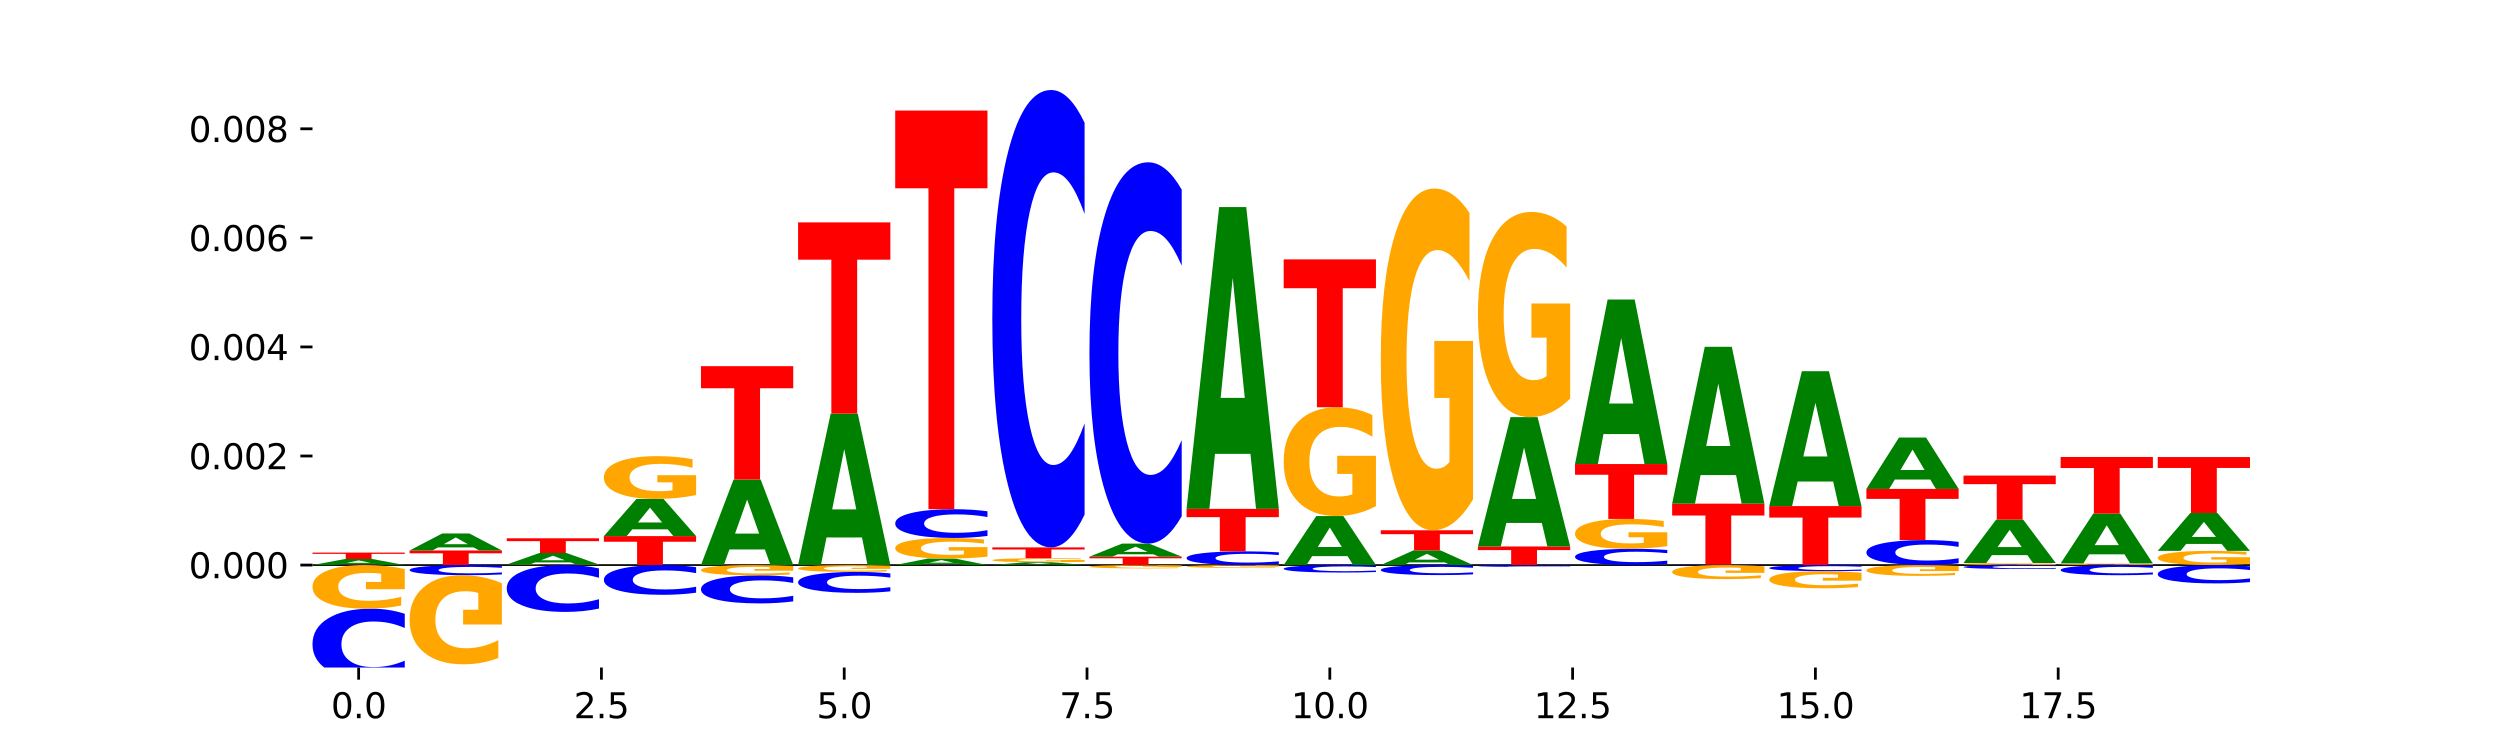 <?xml version="1.0" encoding="utf-8" standalone="no"?>
<!DOCTYPE svg PUBLIC "-//W3C//DTD SVG 1.1//EN"
  "http://www.w3.org/Graphics/SVG/1.1/DTD/svg11.dtd">
<svg xmlns:xlink="http://www.w3.org/1999/xlink" width="720pt" height="216pt" viewBox="0 0 720 216" xmlns="http://www.w3.org/2000/svg" version="1.1">
 <defs>
  <style type="text/css">*{stroke-linejoin: round; stroke-linecap: butt}</style>
 </defs>
 <g id="figure_1">
  <g id="patch_1">
   <path d="M 0 216 
L 720 216 
L 720 0 
L 0 0 
z
" style="fill: #ffffff"/>
  </g>
  <g id="axes_1">
   <g id="patch_2">
    <path d="M 90 192.24 
L 648 192.24 
L 648 25.92 
L 90 25.92 
z
" style="fill: #ffffff"/>
   </g>
   <g id="line2d_1">
    <path d="M 90 162.735 
L 648 162.735 
" clip-path="url(#pd17e12658c)" style="fill: none; stroke: #000000; stroke-width: 0.5; stroke-linecap: square"/>
   </g>
   <g id="patch_3">
    <path d="M 108.406 162.418 
L 98.187 162.418 
L 96.574 162.735 
L 90 162.735 
L 99.388 160.993 
L 107.184 160.993 
L 116.571 162.735 
L 110.003 162.735 
L 108.406 162.418 
z
M 99.817 162.095 
L 106.76 162.095 
L 103.294 161.402 
L 99.817 162.095 
z
" clip-path="url(#pd17e12658c)" style="fill: #008000"/>
   </g>
   <g id="patch_4">
    <path d="M 90 159.152 
L 116.571 159.152 
L 116.571 159.511 
L 107.012 159.511 
L 107.012 160.993 
L 99.578 160.993 
L 99.578 159.511 
L 90 159.511 
L 90 159.152 
z
" clip-path="url(#pd17e12658c)" style="fill: #ff0000"/>
   </g>
   <g id="patch_5">
    <path d="M 117.97 158.537 
L 144.541 158.537 
L 144.541 159.356 
L 134.982 159.356 
L 134.982 162.735 
L 127.548 162.735 
L 127.548 159.356 
L 117.97 159.356 
L 117.97 158.537 
z
" clip-path="url(#pd17e12658c)" style="fill: #ff0000"/>
   </g>
   <g id="patch_6">
    <path d="M 136.376 157.643 
L 126.157 157.643 
L 124.544 158.537 
L 117.97 158.537 
L 127.358 153.633 
L 135.154 153.633 
L 144.541 158.537 
L 137.973 158.537 
L 136.376 157.643 
z
M 127.787 156.733 
L 134.73 156.733 
L 131.264 154.783 
L 127.787 156.733 
z
" clip-path="url(#pd17e12658c)" style="fill: #008000"/>
   </g>
   <g id="patch_7">
    <path d="M 172.511 162.721 
Q 169.832 162.728 166.949 162.732 
Q 164.067 162.735 160.994 162.735 
Q 154.051 162.735 149.995 162.715 
Q 145.94 162.694 145.94 162.659 
Q 145.94 162.623 150.067 162.603 
Q 154.2 162.582 161.387 162.582 
Q 164.156 162.582 166.693 162.585 
Q 169.236 162.588 171.487 162.593 
L 171.487 162.624 
Q 169.165 162.617 166.866 162.613 
Q 164.567 162.61 162.257 162.61 
Q 157.981 162.61 155.664 162.623 
Q 153.348 162.635 153.348 162.659 
Q 153.348 162.682 155.581 162.695 
Q 157.814 162.708 161.923 162.708 
Q 163.043 162.708 164.002 162.707 
Q 164.96 162.706 165.723 162.705 
L 165.723 162.676 
L 161.346 162.676 
L 161.346 162.651 
L 172.511 162.651 
L 172.511 162.721 
z
" clip-path="url(#pd17e12658c)" style="fill: #ffa600"/>
   </g>
   <g id="patch_8">
    <path d="M 164.346 161.978 
L 154.127 161.978 
L 152.513 162.582 
L 145.94 162.582 
L 155.328 159.265 
L 163.124 159.265 
L 172.511 162.582 
L 165.943 162.582 
L 164.346 161.978 
z
M 155.757 161.362 
L 162.7 161.362 
L 159.234 160.043 
L 155.757 161.362 
z
" clip-path="url(#pd17e12658c)" style="fill: #008000"/>
   </g>
   <g id="patch_9">
    <path d="M 145.94 155.025 
L 172.511 155.025 
L 172.511 155.852 
L 162.952 155.852 
L 162.952 159.265 
L 155.518 159.265 
L 155.518 155.852 
L 145.94 155.852 
L 145.94 155.025 
z
" clip-path="url(#pd17e12658c)" style="fill: #ff0000"/>
   </g>
   <g id="patch_10">
    <path d="M 173.91 154.399 
L 200.481 154.399 
L 200.481 156.025 
L 190.922 156.025 
L 190.922 162.735 
L 183.488 162.735 
L 183.488 156.025 
L 173.91 156.025 
L 173.91 154.399 
z
" clip-path="url(#pd17e12658c)" style="fill: #ff0000"/>
   </g>
   <g id="patch_11">
    <path d="M 192.316 152.448 
L 182.097 152.448 
L 180.483 154.399 
L 173.91 154.399 
L 183.298 143.69 
L 191.093 143.69 
L 200.481 154.399 
L 193.913 154.399 
L 192.316 152.448 
z
M 183.727 150.461 
L 190.67 150.461 
L 187.204 146.201 
L 183.727 150.461 
z
" clip-path="url(#pd17e12658c)" style="fill: #008000"/>
   </g>
   <g id="patch_12">
    <path d="M 200.481 142.575 
Q 197.801 143.132 194.919 143.412 
Q 192.037 143.69 188.964 143.69 
Q 182.021 143.69 177.965 142.03 
Q 173.91 140.371 173.91 137.533 
Q 173.91 134.662 178.037 133.015 
Q 182.169 131.368 189.357 131.368 
Q 192.126 131.368 194.663 131.592 
Q 197.206 131.814 199.457 132.252 
L 199.457 134.708 
Q 197.134 134.145 194.836 133.868 
Q 192.537 133.588 190.227 133.588 
Q 185.951 133.588 183.634 134.611 
Q 181.318 135.632 181.318 137.533 
Q 181.318 139.416 183.551 140.445 
Q 185.784 141.47 189.893 141.47 
Q 191.013 141.47 191.971 141.412 
Q 192.93 141.351 193.692 141.223 
L 193.692 138.918 
L 189.315 138.918 
L 189.315 136.864 
L 200.481 136.864 
L 200.481 142.575 
z
" clip-path="url(#pd17e12658c)" style="fill: #ffa600"/>
   </g>
   <g id="patch_13">
    <path d="M 220.286 158.247 
L 210.067 158.247 
L 208.453 162.735 
L 201.88 162.735 
L 211.267 138.098 
L 219.063 138.098 
L 228.451 162.735 
L 221.883 162.735 
L 220.286 158.247 
z
M 211.697 153.675 
L 218.64 153.675 
L 215.174 143.875 
L 211.697 153.675 
z
" clip-path="url(#pd17e12658c)" style="fill: #008000"/>
   </g>
   <g id="patch_14">
    <path d="M 201.88 105.457 
L 228.451 105.457 
L 228.451 111.823 
L 218.892 111.823 
L 218.892 138.098 
L 211.458 138.098 
L 211.458 111.823 
L 201.88 111.823 
L 201.88 105.457 
z
" clip-path="url(#pd17e12658c)" style="fill: #ff0000"/>
   </g>
   <g id="patch_15">
    <path d="M 248.256 154.792 
L 238.037 154.792 
L 236.423 162.735 
L 229.85 162.735 
L 239.237 119.13 
L 247.033 119.13 
L 256.421 162.735 
L 249.853 162.735 
L 248.256 154.792 
z
M 239.667 146.699 
L 246.61 146.699 
L 243.143 129.354 
L 239.667 146.699 
z
" clip-path="url(#pd17e12658c)" style="fill: #008000"/>
   </g>
   <g id="patch_16">
    <path d="M 229.85 64.047 
L 256.421 64.047 
L 256.421 74.79 
L 246.862 74.79 
L 246.862 119.13 
L 239.428 119.13 
L 239.428 74.79 
L 229.85 74.79 
L 229.85 64.047 
z
" clip-path="url(#pd17e12658c)" style="fill: #ff0000"/>
   </g>
   <g id="patch_17">
    <path d="M 276.226 162.394 
L 266.007 162.394 
L 264.393 162.735 
L 257.82 162.735 
L 267.207 160.863 
L 275.003 160.863 
L 284.391 162.735 
L 277.823 162.735 
L 276.226 162.394 
z
M 267.636 162.047 
L 274.579 162.047 
L 271.113 161.302 
L 267.636 162.047 
z
" clip-path="url(#pd17e12658c)" style="fill: #008000"/>
   </g>
   <g id="patch_18">
    <path d="M 284.391 160.327 
Q 281.711 160.595 278.829 160.73 
Q 275.947 160.863 272.874 160.863 
Q 265.93 160.863 261.875 160.065 
Q 257.82 159.267 257.82 157.903 
Q 257.82 156.522 261.946 155.73 
Q 266.079 154.938 273.267 154.938 
Q 276.036 154.938 278.573 155.046 
Q 281.116 155.153 283.367 155.363 
L 283.367 156.544 
Q 281.044 156.274 278.746 156.14 
Q 276.447 156.006 274.136 156.006 
Q 269.861 156.006 267.544 156.498 
Q 265.228 156.988 265.228 157.903 
Q 265.228 158.808 267.461 159.303 
Q 269.694 159.796 273.803 159.796 
Q 274.922 159.796 275.881 159.768 
Q 276.84 159.738 277.602 159.677 
L 277.602 158.568 
L 273.225 158.568 
L 273.225 157.581 
L 284.391 157.581 
L 284.391 160.327 
z
" clip-path="url(#pd17e12658c)" style="fill: #ffa600"/>
   </g>
   <g id="patch_19">
    <path d="M 284.391 154.345 
Q 282.168 154.639 279.765 154.788 
Q 277.361 154.938 274.744 154.938 
Q 266.938 154.938 262.379 153.823 
Q 257.82 152.707 257.82 150.798 
Q 257.82 148.883 262.379 147.769 
Q 266.938 146.653 274.744 146.653 
Q 277.361 146.653 279.765 146.804 
Q 282.168 146.953 284.391 147.247 
L 284.391 148.899 
Q 282.148 148.508 279.972 148.327 
Q 277.797 148.146 275.393 148.146 
Q 271.082 148.146 268.611 148.852 
Q 266.148 149.558 266.148 150.798 
Q 266.148 152.034 268.611 152.741 
Q 271.082 153.446 275.393 153.446 
Q 277.797 153.446 279.972 153.265 
Q 282.148 153.082 284.391 152.691 
L 284.391 154.345 
z
" clip-path="url(#pd17e12658c)" style="fill: #0000ff"/>
   </g>
   <g id="patch_20">
    <path d="M 257.82 31.842 
L 284.391 31.842 
L 284.391 54.234 
L 274.831 54.234 
L 274.831 146.653 
L 267.398 146.653 
L 267.398 54.234 
L 257.82 54.234 
L 257.82 31.842 
z
" clip-path="url(#pd17e12658c)" style="fill: #ff0000"/>
   </g>
   <g id="patch_21">
    <path d="M 304.196 162.586 
L 293.977 162.586 
L 292.363 162.735 
L 285.789 162.735 
L 295.177 161.916 
L 302.973 161.916 
L 312.361 162.735 
L 305.793 162.735 
L 304.196 162.586 
z
M 295.606 162.434 
L 302.549 162.434 
L 299.083 162.108 
L 295.606 162.434 
z
" clip-path="url(#pd17e12658c)" style="fill: #008000"/>
   </g>
   <g id="patch_22">
    <path d="M 312.361 161.812 
Q 309.681 161.864 306.799 161.89 
Q 303.917 161.916 300.844 161.916 
Q 293.9 161.916 289.845 161.761 
Q 285.789 161.606 285.789 161.342 
Q 285.789 161.074 289.916 160.92 
Q 294.049 160.767 301.237 160.767 
Q 304.006 160.767 306.543 160.788 
Q 309.086 160.808 311.337 160.849 
L 311.337 161.078 
Q 309.014 161.026 306.716 161 
Q 304.417 160.974 302.106 160.974 
Q 297.831 160.974 295.514 161.069 
Q 293.198 161.164 293.198 161.342 
Q 293.198 161.517 295.431 161.613 
Q 297.664 161.709 301.773 161.709 
Q 302.892 161.709 303.851 161.703 
Q 304.81 161.698 305.572 161.686 
L 305.572 161.471 
L 301.195 161.471 
L 301.195 161.279 
L 312.361 161.279 
L 312.361 161.812 
z
" clip-path="url(#pd17e12658c)" style="fill: #ffa600"/>
   </g>
   <g id="patch_23">
    <path d="M 285.789 157.648 
L 312.361 157.648 
L 312.361 158.256 
L 302.801 158.256 
L 302.801 160.767 
L 295.368 160.767 
L 295.368 158.256 
L 285.789 158.256 
L 285.789 157.648 
z
" clip-path="url(#pd17e12658c)" style="fill: #ff0000"/>
   </g>
   <g id="patch_24">
    <path d="M 312.361 148.206 
Q 310.138 152.886 307.735 155.253 
Q 305.331 157.648 302.714 157.648 
Q 294.908 157.648 290.349 139.906 
Q 285.789 122.165 285.789 91.825 
Q 285.789 61.376 290.349 43.661 
Q 294.908 25.92 302.714 25.92 
Q 305.331 25.92 307.735 28.315 
Q 310.138 30.682 312.361 35.362 
L 312.361 61.621 
Q 310.118 55.417 307.942 52.532 
Q 305.767 49.648 303.363 49.648 
Q 299.052 49.648 296.581 60.886 
Q 294.118 72.097 294.118 91.825 
Q 294.118 111.471 296.581 122.709 
Q 299.052 133.92 303.363 133.92 
Q 305.767 133.92 307.942 131.036 
Q 310.118 128.124 312.361 121.92 
L 312.361 148.206 
z
" clip-path="url(#pd17e12658c)" style="fill: #0000ff"/>
   </g>
   <g id="patch_25">
    <path d="M 313.759 160.317 
L 340.331 160.317 
L 340.331 160.789 
L 330.771 160.789 
L 330.771 162.735 
L 323.337 162.735 
L 323.337 160.789 
L 313.759 160.789 
L 313.759 160.317 
z
" clip-path="url(#pd17e12658c)" style="fill: #ff0000"/>
   </g>
   <g id="patch_26">
    <path d="M 332.165 159.632 
L 321.947 159.632 
L 320.333 160.317 
L 313.759 160.317 
L 323.147 156.557 
L 330.943 156.557 
L 340.331 160.317 
L 333.763 160.317 
L 332.165 159.632 
z
M 323.576 158.934 
L 330.519 158.934 
L 327.053 157.439 
L 323.576 158.934 
z
" clip-path="url(#pd17e12658c)" style="fill: #008000"/>
   </g>
   <g id="patch_27">
    <path d="M 340.331 148.686 
Q 338.108 152.587 335.705 154.561 
Q 333.301 156.557 330.684 156.557 
Q 322.878 156.557 318.319 141.767 
Q 313.759 126.978 313.759 101.686 
Q 313.759 76.303 318.319 61.536 
Q 322.878 46.746 330.684 46.746 
Q 333.301 46.746 335.705 48.742 
Q 338.108 50.716 340.331 54.617 
L 340.331 76.507 
Q 338.088 71.335 335.912 68.93 
Q 333.737 66.526 331.333 66.526 
Q 327.022 66.526 324.551 75.894 
Q 322.088 85.24 322.088 101.686 
Q 322.088 118.063 324.551 127.431 
Q 327.022 136.777 331.333 136.777 
Q 333.737 136.777 335.912 134.373 
Q 338.088 131.945 340.331 126.774 
L 340.331 148.686 
z
" clip-path="url(#pd17e12658c)" style="fill: #0000ff"/>
   </g>
   <g id="patch_28">
    <path d="M 368.301 162.452 
Q 366.078 162.593 363.675 162.663 
Q 361.271 162.735 358.654 162.735 
Q 350.848 162.735 346.288 162.204 
Q 341.729 161.672 341.729 160.764 
Q 341.729 159.851 346.288 159.321 
Q 350.848 158.789 358.654 158.789 
Q 361.271 158.789 363.675 158.861 
Q 366.078 158.932 368.301 159.072 
L 368.301 159.859 
Q 366.058 159.673 363.882 159.587 
Q 361.706 159.5 359.303 159.5 
Q 354.992 159.5 352.521 159.837 
Q 350.058 160.173 350.058 160.764 
Q 350.058 161.352 352.521 161.689 
Q 354.992 162.024 359.303 162.024 
Q 361.706 162.024 363.882 161.938 
Q 366.058 161.851 368.301 161.665 
L 368.301 162.452 
z
" clip-path="url(#pd17e12658c)" style="fill: #0000ff"/>
   </g>
   <g id="patch_29">
    <path d="M 341.729 146.556 
L 368.301 146.556 
L 368.301 148.942 
L 358.741 148.942 
L 358.741 158.789 
L 351.307 158.789 
L 351.307 148.942 
L 341.729 148.942 
L 341.729 146.556 
z
" clip-path="url(#pd17e12658c)" style="fill: #ff0000"/>
   </g>
   <g id="patch_30">
    <path d="M 360.135 130.721 
L 349.916 130.721 
L 348.303 146.556 
L 341.729 146.556 
L 351.117 59.632 
L 358.913 59.632 
L 368.301 146.556 
L 361.733 146.556 
L 360.135 130.721 
z
M 351.546 114.588 
L 358.489 114.588 
L 355.023 80.012 
L 351.546 114.588 
z
" clip-path="url(#pd17e12658c)" style="fill: #008000"/>
   </g>
   <g id="patch_31">
    <path d="M 388.105 160.163 
L 377.886 160.163 
L 376.273 162.735 
L 369.699 162.735 
L 379.087 148.618 
L 386.883 148.618 
L 396.271 162.735 
L 389.703 162.735 
L 388.105 160.163 
z
M 379.516 157.543 
L 386.459 157.543 
L 382.993 151.928 
L 379.516 157.543 
z
" clip-path="url(#pd17e12658c)" style="fill: #008000"/>
   </g>
   <g id="patch_32">
    <path d="M 396.271 145.784 
Q 393.591 147.201 390.709 147.913 
Q 387.826 148.618 384.754 148.618 
Q 377.81 148.618 373.755 144.399 
Q 369.699 140.181 369.699 132.966 
Q 369.699 125.668 373.826 121.482 
Q 377.959 117.296 385.147 117.296 
Q 387.916 117.296 390.453 117.865 
Q 392.995 118.428 395.246 119.541 
L 395.246 125.785 
Q 392.924 124.355 390.625 123.649 
Q 388.327 122.938 386.016 122.938 
Q 381.74 122.938 379.424 125.539 
Q 377.107 128.133 377.107 132.966 
Q 377.107 137.754 379.34 140.368 
Q 381.574 142.976 385.683 142.976 
Q 386.802 142.976 387.761 142.827 
Q 388.72 142.672 389.482 142.348 
L 389.482 136.486 
L 385.105 136.486 
L 385.105 131.265 
L 396.271 131.265 
L 396.271 145.784 
z
" clip-path="url(#pd17e12658c)" style="fill: #ffa600"/>
   </g>
   <g id="patch_33">
    <path d="M 369.699 74.706 
L 396.271 74.706 
L 396.271 83.012 
L 386.711 83.012 
L 386.711 117.296 
L 379.277 117.296 
L 379.277 83.012 
L 369.699 83.012 
L 369.699 74.706 
z
" clip-path="url(#pd17e12658c)" style="fill: #ff0000"/>
   </g>
   <g id="patch_34">
    <path d="M 416.075 161.966 
L 405.856 161.966 
L 404.243 162.735 
L 397.669 162.735 
L 407.057 158.515 
L 414.853 158.515 
L 424.241 162.735 
L 417.672 162.735 
L 416.075 161.966 
z
M 407.486 161.183 
L 414.429 161.183 
L 410.963 159.504 
L 407.486 161.183 
z
" clip-path="url(#pd17e12658c)" style="fill: #008000"/>
   </g>
   <g id="patch_35">
    <path d="M 397.669 152.717 
L 424.241 152.717 
L 424.241 153.847 
L 414.681 153.847 
L 414.681 158.515 
L 407.247 158.515 
L 407.247 153.847 
L 397.669 153.847 
L 397.669 152.717 
z
" clip-path="url(#pd17e12658c)" style="fill: #ff0000"/>
   </g>
   <g id="patch_36">
    <path d="M 424.241 143.812 
Q 421.561 148.264 418.679 150.501 
Q 415.796 152.717 412.724 152.717 
Q 405.78 152.717 401.725 139.461 
Q 397.669 126.206 397.669 103.537 
Q 397.669 80.605 401.796 67.451 
Q 405.929 54.297 413.117 54.297 
Q 415.886 54.297 418.423 56.086 
Q 420.965 57.855 423.216 61.352 
L 423.216 80.971 
Q 420.894 76.478 418.595 74.262 
Q 416.297 72.025 413.986 72.025 
Q 409.71 72.025 407.394 80.198 
Q 405.077 88.351 405.077 103.537 
Q 405.077 118.582 407.31 126.795 
Q 409.544 134.989 413.653 134.989 
Q 414.772 134.989 415.731 134.521 
Q 416.69 134.033 417.452 133.016 
L 417.452 114.597 
L 413.075 114.597 
L 413.075 98.191 
L 424.241 98.191 
L 424.241 143.812 
z
" clip-path="url(#pd17e12658c)" style="fill: #ffa600"/>
   </g>
   <g id="patch_37">
    <path d="M 425.639 157.384 
L 452.211 157.384 
L 452.211 158.428 
L 442.651 158.428 
L 442.651 162.735 
L 435.217 162.735 
L 435.217 158.428 
L 425.639 158.428 
L 425.639 157.384 
z
" clip-path="url(#pd17e12658c)" style="fill: #ff0000"/>
   </g>
   <g id="patch_38">
    <path d="M 444.045 150.599 
L 433.826 150.599 
L 432.213 157.384 
L 425.639 157.384 
L 435.027 120.136 
L 442.823 120.136 
L 452.211 157.384 
L 445.642 157.384 
L 444.045 150.599 
z
M 435.456 143.686 
L 442.399 143.686 
L 438.933 128.869 
L 435.456 143.686 
z
" clip-path="url(#pd17e12658c)" style="fill: #008000"/>
   </g>
   <g id="patch_39">
    <path d="M 452.211 114.789 
Q 449.531 117.463 446.649 118.805 
Q 443.766 120.136 440.693 120.136 
Q 433.75 120.136 429.694 112.177 
Q 425.639 104.218 425.639 90.608 
Q 425.639 76.839 429.766 68.941 
Q 433.899 61.043 441.086 61.043 
Q 443.856 61.043 446.392 62.117 
Q 448.935 63.179 451.186 65.279 
L 451.186 77.058 
Q 448.864 74.361 446.565 73.03 
Q 444.266 71.687 441.956 71.687 
Q 437.68 71.687 435.364 76.595 
Q 433.047 81.489 433.047 90.608 
Q 433.047 99.641 435.28 104.572 
Q 437.513 109.492 441.622 109.492 
Q 442.742 109.492 443.701 109.211 
Q 444.66 108.918 445.422 108.308 
L 445.422 97.248 
L 441.045 97.248 
L 441.045 87.397 
L 452.211 87.397 
L 452.211 114.789 
z
" clip-path="url(#pd17e12658c)" style="fill: #ffa600"/>
   </g>
   <g id="patch_40">
    <path d="M 480.18 162.4 
Q 477.958 162.566 475.554 162.65 
Q 473.151 162.735 470.533 162.735 
Q 462.727 162.735 458.168 162.105 
Q 453.609 161.476 453.609 160.399 
Q 453.609 159.318 458.168 158.689 
Q 462.727 158.059 470.533 158.059 
Q 473.151 158.059 475.554 158.144 
Q 477.958 158.228 480.18 158.394 
L 480.18 159.326 
Q 477.938 159.106 475.762 159.004 
Q 473.586 158.901 471.183 158.901 
Q 466.871 158.901 464.401 159.3 
Q 461.937 159.698 461.937 160.399 
Q 461.937 161.096 464.401 161.495 
Q 466.871 161.893 471.183 161.893 
Q 473.586 161.893 475.762 161.79 
Q 477.938 161.687 480.18 161.467 
L 480.18 162.4 
z
" clip-path="url(#pd17e12658c)" style="fill: #0000ff"/>
   </g>
   <g id="patch_41">
    <path d="M 480.18 157.28 
Q 477.501 157.669 474.618 157.865 
Q 471.736 158.059 468.663 158.059 
Q 461.72 158.059 457.664 156.899 
Q 453.609 155.74 453.609 153.757 
Q 453.609 151.751 457.736 150.6 
Q 461.869 149.45 469.056 149.45 
Q 471.826 149.45 474.362 149.606 
Q 476.905 149.761 479.156 150.067 
L 479.156 151.783 
Q 476.834 151.39 474.535 151.196 
Q 472.236 151.001 469.926 151.001 
Q 465.65 151.001 463.334 151.715 
Q 461.017 152.429 461.017 153.757 
Q 461.017 155.073 463.25 155.791 
Q 465.483 156.508 469.592 156.508 
Q 470.712 156.508 471.671 156.467 
Q 472.629 156.425 473.392 156.336 
L 473.392 154.724 
L 469.015 154.724 
L 469.015 153.289 
L 480.18 153.289 
L 480.18 157.28 
z
" clip-path="url(#pd17e12658c)" style="fill: #ffa600"/>
   </g>
   <g id="patch_42">
    <path d="M 453.609 133.644 
L 480.18 133.644 
L 480.18 136.727 
L 470.621 136.727 
L 470.621 149.45 
L 463.187 149.45 
L 463.187 136.727 
L 453.609 136.727 
L 453.609 133.644 
z
" clip-path="url(#pd17e12658c)" style="fill: #ff0000"/>
   </g>
   <g id="patch_43">
    <path d="M 472.015 125.014 
L 461.796 125.014 
L 460.183 133.644 
L 453.609 133.644 
L 462.997 86.27 
L 470.793 86.27 
L 480.18 133.644 
L 473.612 133.644 
L 472.015 125.014 
z
M 463.426 116.222 
L 470.369 116.222 
L 466.903 97.377 
L 463.426 116.222 
z
" clip-path="url(#pd17e12658c)" style="fill: #008000"/>
   </g>
   <g id="patch_44">
    <path d="M 508.15 162.724 
Q 505.928 162.73 503.524 162.732 
Q 501.121 162.735 498.503 162.735 
Q 490.697 162.735 486.138 162.715 
Q 481.579 162.695 481.579 162.66 
Q 481.579 162.625 486.138 162.605 
Q 490.697 162.584 498.503 162.584 
Q 501.121 162.584 503.524 162.587 
Q 505.928 162.59 508.15 162.595 
L 508.15 162.625 
Q 505.908 162.618 503.732 162.615 
Q 501.556 162.611 499.153 162.611 
Q 494.841 162.611 492.371 162.624 
Q 489.907 162.637 489.907 162.66 
Q 489.907 162.682 492.371 162.695 
Q 494.841 162.708 499.153 162.708 
Q 501.556 162.708 503.732 162.705 
Q 505.908 162.701 508.15 162.694 
L 508.15 162.724 
z
" clip-path="url(#pd17e12658c)" style="fill: #0000ff"/>
   </g>
   <g id="patch_45">
    <path d="M 481.579 145.052 
L 508.15 145.052 
L 508.15 148.471 
L 498.591 148.471 
L 498.591 162.584 
L 491.157 162.584 
L 491.157 148.471 
L 481.579 148.471 
L 481.579 145.052 
z
" clip-path="url(#pd17e12658c)" style="fill: #ff0000"/>
   </g>
   <g id="patch_46">
    <path d="M 499.985 136.824 
L 489.766 136.824 
L 488.153 145.052 
L 481.579 145.052 
L 490.967 99.887 
L 498.763 99.887 
L 508.15 145.052 
L 501.582 145.052 
L 499.985 136.824 
z
M 491.396 128.442 
L 498.339 128.442 
L 494.873 110.477 
L 491.396 128.442 
z
" clip-path="url(#pd17e12658c)" style="fill: #008000"/>
   </g>
   <g id="patch_47">
    <path d="M 509.549 145.753 
L 536.12 145.753 
L 536.12 149.065 
L 526.561 149.065 
L 526.561 162.735 
L 519.127 162.735 
L 519.127 149.065 
L 509.549 149.065 
L 509.549 145.753 
z
" clip-path="url(#pd17e12658c)" style="fill: #ff0000"/>
   </g>
   <g id="patch_48">
    <path d="M 527.955 138.678 
L 517.736 138.678 
L 516.122 145.753 
L 509.549 145.753 
L 518.937 106.912 
L 526.733 106.912 
L 536.12 145.753 
L 529.552 145.753 
L 527.955 138.678 
z
M 519.366 131.469 
L 526.309 131.469 
L 522.843 116.019 
L 519.366 131.469 
z
" clip-path="url(#pd17e12658c)" style="fill: #008000"/>
   </g>
   <g id="patch_49">
    <path d="M 564.09 162.219 
Q 561.868 162.475 559.464 162.604 
Q 557.061 162.735 554.443 162.735 
Q 546.637 162.735 542.078 161.766 
Q 537.519 160.797 537.519 159.14 
Q 537.519 157.476 542.078 156.509 
Q 546.637 155.54 554.443 155.54 
Q 557.061 155.54 559.464 155.67 
Q 561.868 155.8 564.09 156.055 
L 564.09 157.49 
Q 561.847 157.151 559.672 156.993 
Q 557.496 156.836 555.092 156.836 
Q 550.781 156.836 548.311 157.45 
Q 545.847 158.062 545.847 159.14 
Q 545.847 160.213 548.311 160.827 
Q 550.781 161.439 555.092 161.439 
Q 557.496 161.439 559.672 161.282 
Q 561.847 161.122 564.09 160.784 
L 564.09 162.219 
z
" clip-path="url(#pd17e12658c)" style="fill: #0000ff"/>
   </g>
   <g id="patch_50">
    <path d="M 537.519 140.806 
L 564.09 140.806 
L 564.09 143.68 
L 554.531 143.68 
L 554.531 155.54 
L 547.097 155.54 
L 547.097 143.68 
L 537.519 143.68 
L 537.519 140.806 
z
" clip-path="url(#pd17e12658c)" style="fill: #ff0000"/>
   </g>
   <g id="patch_51">
    <path d="M 555.925 138.112 
L 545.706 138.112 
L 544.092 140.806 
L 537.519 140.806 
L 546.907 126.018 
L 554.702 126.018 
L 564.09 140.806 
L 557.522 140.806 
L 555.925 138.112 
z
M 547.336 135.368 
L 554.279 135.368 
L 550.813 129.485 
L 547.336 135.368 
z
" clip-path="url(#pd17e12658c)" style="fill: #008000"/>
   </g>
   <g id="patch_52">
    <path d="M 592.06 162.682 
Q 589.38 162.708 586.498 162.722 
Q 583.616 162.735 580.543 162.735 
Q 573.599 162.735 569.544 162.656 
Q 565.489 162.576 565.489 162.44 
Q 565.489 162.302 569.616 162.223 
Q 573.748 162.144 580.936 162.144 
Q 583.705 162.144 586.242 162.155 
Q 588.785 162.166 591.036 162.187 
L 591.036 162.304 
Q 588.713 162.278 586.415 162.264 
Q 584.116 162.251 581.806 162.251 
Q 577.53 162.251 575.213 162.3 
Q 572.897 162.349 572.897 162.44 
Q 572.897 162.53 575.13 162.58 
Q 577.363 162.629 581.472 162.629 
Q 582.592 162.629 583.55 162.626 
Q 584.509 162.623 585.271 162.617 
L 585.271 162.506 
L 580.894 162.506 
L 580.894 162.408 
L 592.06 162.408 
L 592.06 162.682 
z
" clip-path="url(#pd17e12658c)" style="fill: #ffa600"/>
   </g>
   <g id="patch_53">
    <path d="M 583.895 159.869 
L 573.676 159.869 
L 572.062 162.144 
L 565.489 162.144 
L 574.876 149.652 
L 582.672 149.652 
L 592.06 162.144 
L 585.492 162.144 
L 583.895 159.869 
z
M 575.306 157.55 
L 582.249 157.55 
L 578.783 152.581 
L 575.306 157.55 
z
" clip-path="url(#pd17e12658c)" style="fill: #008000"/>
   </g>
   <g id="patch_54">
    <path d="M 565.489 136.967 
L 592.06 136.967 
L 592.06 139.441 
L 582.501 139.441 
L 582.501 149.652 
L 575.067 149.652 
L 575.067 139.441 
L 565.489 139.441 
L 565.489 136.967 
z
" clip-path="url(#pd17e12658c)" style="fill: #ff0000"/>
   </g>
   <g id="patch_55">
    <path d="M 620.03 162.693 
Q 617.35 162.714 614.468 162.725 
Q 611.586 162.735 608.513 162.735 
Q 601.569 162.735 597.514 162.672 
Q 593.459 162.608 593.459 162.499 
Q 593.459 162.389 597.585 162.326 
Q 601.718 162.263 608.906 162.263 
Q 611.675 162.263 614.212 162.272 
Q 616.755 162.28 619.006 162.297 
L 619.006 162.391 
Q 616.683 162.37 614.385 162.359 
Q 612.086 162.348 609.775 162.348 
Q 605.5 162.348 603.183 162.387 
Q 600.867 162.427 600.867 162.499 
Q 600.867 162.572 603.1 162.611 
Q 605.333 162.65 609.442 162.65 
Q 610.562 162.65 611.52 162.648 
Q 612.479 162.646 613.241 162.641 
L 613.241 162.552 
L 608.864 162.552 
L 608.864 162.474 
L 620.03 162.474 
L 620.03 162.693 
z
" clip-path="url(#pd17e12658c)" style="fill: #ffa600"/>
   </g>
   <g id="patch_56">
    <path d="M 611.865 159.651 
L 601.646 159.651 
L 600.032 162.263 
L 593.459 162.263 
L 602.846 147.924 
L 610.642 147.924 
L 620.03 162.263 
L 613.462 162.263 
L 611.865 159.651 
z
M 603.276 156.99 
L 610.219 156.99 
L 606.753 151.286 
L 603.276 156.99 
z
" clip-path="url(#pd17e12658c)" style="fill: #008000"/>
   </g>
   <g id="patch_57">
    <path d="M 593.459 131.615 
L 620.03 131.615 
L 620.03 134.795 
L 610.471 134.795 
L 610.471 147.924 
L 603.037 147.924 
L 603.037 134.795 
L 593.459 134.795 
L 593.459 131.615 
z
" clip-path="url(#pd17e12658c)" style="fill: #ff0000"/>
   </g>
   <g id="patch_58">
    <path d="M 648 162.365 
Q 645.32 162.55 642.438 162.643 
Q 639.556 162.735 636.483 162.735 
Q 629.539 162.735 625.484 162.185 
Q 621.429 161.634 621.429 160.693 
Q 621.429 159.74 625.555 159.194 
Q 629.688 158.647 636.876 158.647 
Q 639.645 158.647 642.182 158.722 
Q 644.725 158.795 646.976 158.94 
L 646.976 159.755 
Q 644.653 159.569 642.355 159.477 
Q 640.056 159.384 637.745 159.384 
Q 633.47 159.384 631.153 159.723 
Q 628.837 160.062 628.837 160.693 
Q 628.837 161.317 631.07 161.659 
Q 633.303 161.999 637.412 161.999 
Q 638.531 161.999 639.49 161.979 
Q 640.449 161.959 641.211 161.917 
L 641.211 161.152 
L 636.834 161.152 
L 636.834 160.47 
L 648 160.47 
L 648 162.365 
z
" clip-path="url(#pd17e12658c)" style="fill: #ffa600"/>
   </g>
   <g id="patch_59">
    <path d="M 639.835 156.66 
L 629.616 156.66 
L 628.002 158.647 
L 621.429 158.647 
L 630.816 147.739 
L 638.612 147.739 
L 648 158.647 
L 641.432 158.647 
L 639.835 156.66 
z
M 631.245 154.635 
L 638.189 154.635 
L 634.722 150.296 
L 631.245 154.635 
z
" clip-path="url(#pd17e12658c)" style="fill: #008000"/>
   </g>
   <g id="patch_60">
    <path d="M 621.429 131.63 
L 648 131.63 
L 648 134.772 
L 638.44 134.772 
L 638.44 147.739 
L 631.007 147.739 
L 631.007 134.772 
L 621.429 134.772 
L 621.429 131.63 
z
" clip-path="url(#pd17e12658c)" style="fill: #ff0000"/>
   </g>
   <g id="patch_61">
    <path d="M 116.571 176.771 
Q 114.349 176.042 111.945 175.673 
Q 109.542 175.3 106.924 175.3 
Q 99.118 175.3 94.559 178.064 
Q 90 180.828 90 185.555 
Q 90 190.299 94.559 193.059 
Q 99.118 195.823 106.924 195.823 
Q 109.542 195.823 111.945 195.45 
Q 114.349 195.081 116.571 194.352 
L 116.571 190.261 
Q 114.329 191.228 112.153 191.677 
Q 109.977 192.126 107.574 192.126 
Q 103.262 192.126 100.792 190.376 
Q 98.328 188.629 98.328 185.555 
Q 98.328 182.495 100.792 180.744 
Q 103.262 178.997 107.574 178.997 
Q 109.977 178.997 112.153 179.446 
Q 114.329 179.9 116.571 180.867 
L 116.571 176.771 
z
" clip-path="url(#pd17e12658c)" style="fill: #0000ff"/>
   </g>
   <g id="patch_62">
    <path d="M 116.571 163.872 
Q 113.892 163.304 111.009 163.018 
Q 108.127 162.735 105.054 162.735 
Q 98.111 162.735 94.055 164.428 
Q 90 166.12 90 169.014 
Q 90 171.942 94.127 173.621 
Q 98.26 175.3 105.447 175.3 
Q 108.216 175.3 110.753 175.072 
Q 113.296 174.846 115.547 174.4 
L 115.547 171.895 
Q 113.225 172.469 110.926 172.752 
Q 108.627 173.037 106.317 173.037 
Q 102.041 173.037 99.725 171.994 
Q 97.408 170.953 97.408 169.014 
Q 97.408 167.093 99.641 166.045 
Q 101.874 164.999 105.983 164.999 
Q 107.103 164.999 108.062 165.058 
Q 109.02 165.121 109.783 165.25 
L 109.783 167.602 
L 105.406 167.602 
L 105.406 169.697 
L 116.571 169.697 
L 116.571 163.872 
z
" clip-path="url(#pd17e12658c)" style="fill: #ffa600"/>
   </g>
   <g id="patch_63">
    <path d="M 144.541 162.945 
Q 142.319 162.841 139.915 162.788 
Q 137.512 162.735 134.894 162.735 
Q 127.088 162.735 122.529 163.129 
Q 117.97 163.522 117.97 164.195 
Q 117.97 164.87 122.529 165.263 
Q 127.088 165.657 134.894 165.657 
Q 137.512 165.657 139.915 165.604 
Q 142.319 165.551 144.541 165.447 
L 144.541 164.865 
Q 142.299 165.003 140.123 165.067 
Q 137.947 165.13 135.544 165.13 
Q 131.232 165.13 128.762 164.881 
Q 126.298 164.633 126.298 164.195 
Q 126.298 163.759 128.762 163.51 
Q 131.232 163.261 135.544 163.261 
Q 137.947 163.261 140.123 163.325 
Q 142.299 163.39 144.541 163.528 
L 144.541 162.945 
z
" clip-path="url(#pd17e12658c)" style="fill: #0000ff"/>
   </g>
   <g id="patch_64">
    <path d="M 144.541 167.978 
Q 141.862 166.818 138.979 166.235 
Q 136.097 165.657 133.024 165.657 
Q 126.081 165.657 122.025 169.113 
Q 117.97 172.569 117.97 178.479 
Q 117.97 184.459 122.097 187.888 
Q 126.23 191.318 133.417 191.318 
Q 136.186 191.318 138.723 190.852 
Q 141.266 190.39 143.517 189.479 
L 143.517 184.363 
Q 141.195 185.535 138.896 186.113 
Q 136.597 186.696 134.287 186.696 
Q 130.011 186.696 127.695 184.565 
Q 125.378 182.439 125.378 178.479 
Q 125.378 174.557 127.611 172.415 
Q 129.844 170.279 133.953 170.279 
Q 135.073 170.279 136.032 170.401 
Q 136.99 170.528 137.753 170.793 
L 137.753 175.596 
L 133.376 175.596 
L 133.376 179.874 
L 144.541 179.874 
L 144.541 167.978 
z
" clip-path="url(#pd17e12658c)" style="fill: #ffa600"/>
   </g>
   <g id="patch_65">
    <path d="M 172.511 163.703 
Q 170.289 163.223 167.885 162.981 
Q 165.482 162.735 162.864 162.735 
Q 155.058 162.735 150.499 164.553 
Q 145.94 166.371 145.94 169.479 
Q 145.94 172.599 150.499 174.413 
Q 155.058 176.231 162.864 176.231 
Q 165.482 176.231 167.885 175.986 
Q 170.289 175.743 172.511 175.264 
L 172.511 172.573 
Q 170.269 173.209 168.093 173.505 
Q 165.917 173.8 163.514 173.8 
Q 159.202 173.8 156.732 172.649 
Q 154.268 171.5 154.268 169.479 
Q 154.268 167.466 156.732 166.315 
Q 159.202 165.166 163.514 165.166 
Q 165.917 165.166 168.093 165.462 
Q 170.269 165.76 172.511 166.396 
L 172.511 163.703 
z
" clip-path="url(#pd17e12658c)" style="fill: #0000ff"/>
   </g>
   <g id="patch_66">
    <path d="M 200.481 163.35 
Q 198.259 163.045 195.855 162.891 
Q 193.452 162.735 190.834 162.735 
Q 183.028 162.735 178.469 163.89 
Q 173.91 165.045 173.91 167.02 
Q 173.91 169.002 178.469 170.155 
Q 183.028 171.31 190.834 171.31 
Q 193.452 171.31 195.855 171.154 
Q 198.259 171 200.481 170.695 
L 200.481 168.986 
Q 198.238 169.39 196.063 169.578 
Q 193.887 169.765 191.483 169.765 
Q 187.172 169.765 184.702 169.034 
Q 182.238 168.304 182.238 167.02 
Q 182.238 165.741 184.702 165.01 
Q 187.172 164.28 191.483 164.28 
Q 193.887 164.28 196.063 164.468 
Q 198.238 164.657 200.481 165.061 
L 200.481 163.35 
z
" clip-path="url(#pd17e12658c)" style="fill: #0000ff"/>
   </g>
   <g id="patch_67">
    <path d="M 228.451 166.27 
Q 226.228 165.983 223.825 165.838 
Q 221.422 165.691 218.804 165.691 
Q 210.998 165.691 206.439 166.78 
Q 201.88 167.87 201.88 169.733 
Q 201.88 171.603 206.439 172.691 
Q 210.998 173.781 218.804 173.781 
Q 221.422 173.781 223.825 173.633 
Q 226.228 173.488 228.451 173.201 
L 228.451 171.588 
Q 226.208 171.969 224.033 172.146 
Q 221.857 172.323 219.453 172.323 
Q 215.142 172.323 212.672 171.633 
Q 210.208 170.945 210.208 169.733 
Q 210.208 168.527 212.672 167.836 
Q 215.142 167.148 219.453 167.148 
Q 221.857 167.148 224.033 167.325 
Q 226.208 167.504 228.451 167.885 
L 228.451 166.27 
z
" clip-path="url(#pd17e12658c)" style="fill: #0000ff"/>
   </g>
   <g id="patch_68">
    <path d="M 228.451 163.003 
Q 225.771 162.869 222.889 162.802 
Q 220.007 162.735 216.934 162.735 
Q 209.99 162.735 205.935 163.133 
Q 201.88 163.531 201.88 164.212 
Q 201.88 164.901 206.007 165.296 
Q 210.139 165.691 217.327 165.691 
Q 220.096 165.691 222.633 165.637 
Q 225.176 165.584 227.427 165.479 
L 227.427 164.89 
Q 225.104 165.025 222.806 165.091 
Q 220.507 165.158 218.197 165.158 
Q 213.921 165.158 211.604 164.913 
Q 209.288 164.668 209.288 164.212 
Q 209.288 163.76 211.521 163.514 
Q 213.754 163.268 217.863 163.268 
Q 218.983 163.268 219.941 163.282 
Q 220.9 163.296 221.662 163.327 
L 221.662 163.88 
L 217.285 163.88 
L 217.285 164.373 
L 228.451 164.373 
L 228.451 163.003 
z
" clip-path="url(#pd17e12658c)" style="fill: #ffa600"/>
   </g>
   <g id="patch_69">
    <path d="M 256.421 165.144 
Q 254.198 164.93 251.795 164.821 
Q 249.392 164.712 246.774 164.712 
Q 238.968 164.712 234.409 165.524 
Q 229.85 166.337 229.85 167.726 
Q 229.85 169.121 234.409 169.932 
Q 238.968 170.745 246.774 170.745 
Q 249.392 170.745 251.795 170.635 
Q 254.198 170.527 256.421 170.313 
L 256.421 169.11 
Q 254.178 169.394 252.003 169.526 
Q 249.827 169.658 247.423 169.658 
Q 243.112 169.658 240.642 169.143 
Q 238.178 168.63 238.178 167.726 
Q 238.178 166.827 240.642 166.312 
Q 243.112 165.798 247.423 165.798 
Q 249.827 165.798 252.003 165.93 
Q 254.178 166.064 256.421 166.348 
L 256.421 165.144 
z
" clip-path="url(#pd17e12658c)" style="fill: #0000ff"/>
   </g>
   <g id="patch_70">
    <path d="M 256.421 162.914 
Q 253.741 162.825 250.859 162.78 
Q 247.977 162.735 244.904 162.735 
Q 237.96 162.735 233.905 163.001 
Q 229.85 163.268 229.85 163.723 
Q 229.85 164.183 233.976 164.447 
Q 238.109 164.712 245.297 164.712 
Q 248.066 164.712 250.603 164.676 
Q 253.146 164.64 255.397 164.57 
L 255.397 164.176 
Q 253.074 164.266 250.776 164.311 
Q 248.477 164.356 246.166 164.356 
Q 241.891 164.356 239.574 164.191 
Q 237.258 164.028 237.258 163.723 
Q 237.258 163.421 239.491 163.256 
Q 241.724 163.091 245.833 163.091 
Q 246.953 163.091 247.911 163.101 
Q 248.87 163.11 249.632 163.131 
L 249.632 163.501 
L 245.255 163.501 
L 245.255 163.83 
L 256.421 163.83 
L 256.421 162.914 
z
" clip-path="url(#pd17e12658c)" style="fill: #ffa600"/>
   </g>
   <g id="patch_71">
    <path d="M 340.331 162.822 
Q 337.651 162.779 334.769 162.757 
Q 331.887 162.735 328.814 162.735 
Q 321.87 162.735 317.815 162.865 
Q 313.759 162.995 313.759 163.216 
Q 313.759 163.44 317.886 163.569 
Q 322.019 163.698 329.207 163.698 
Q 331.976 163.698 334.513 163.68 
Q 337.056 163.663 339.307 163.629 
L 339.307 163.437 
Q 336.984 163.481 334.685 163.503 
Q 332.387 163.524 330.076 163.524 
Q 325.801 163.524 323.484 163.444 
Q 321.167 163.365 321.167 163.216 
Q 321.167 163.069 323.401 162.989 
Q 325.634 162.909 329.743 162.909 
Q 330.862 162.909 331.821 162.913 
Q 332.78 162.918 333.542 162.928 
L 333.542 163.108 
L 329.165 163.108 
L 329.165 163.269 
L 340.331 163.269 
L 340.331 162.822 
z
" clip-path="url(#pd17e12658c)" style="fill: #ffa600"/>
   </g>
   <g id="patch_72">
    <path d="M 368.301 162.81 
Q 365.621 162.773 362.739 162.754 
Q 359.856 162.735 356.784 162.735 
Q 349.84 162.735 345.785 162.847 
Q 341.729 162.959 341.729 163.15 
Q 341.729 163.343 345.856 163.454 
Q 349.989 163.565 357.177 163.565 
Q 359.946 163.565 362.483 163.55 
Q 365.025 163.535 367.276 163.506 
L 367.276 163.34 
Q 364.954 163.378 362.655 163.397 
Q 360.357 163.416 358.046 163.416 
Q 353.77 163.416 351.454 163.347 
Q 349.137 163.278 349.137 163.15 
Q 349.137 163.023 351.371 162.954 
Q 353.604 162.885 357.713 162.885 
Q 358.832 162.885 359.791 162.889 
Q 360.75 162.893 361.512 162.901 
L 361.512 163.057 
L 357.135 163.057 
L 357.135 163.195 
L 368.301 163.195 
L 368.301 162.81 
z
" clip-path="url(#pd17e12658c)" style="fill: #ffa600"/>
   </g>
   <g id="patch_73">
    <path d="M 396.271 162.89 
Q 394.048 162.813 391.645 162.775 
Q 389.241 162.735 386.624 162.735 
Q 378.817 162.735 374.258 163.027 
Q 369.699 163.318 369.699 163.816 
Q 369.699 164.316 374.258 164.607 
Q 378.817 164.899 386.624 164.899 
Q 389.241 164.899 391.645 164.859 
Q 394.048 164.821 396.271 164.744 
L 396.271 164.312 
Q 394.028 164.414 391.852 164.462 
Q 389.676 164.509 387.273 164.509 
Q 382.962 164.509 380.491 164.324 
Q 378.028 164.14 378.028 163.816 
Q 378.028 163.494 380.491 163.309 
Q 382.962 163.125 387.273 163.125 
Q 389.676 163.125 391.852 163.172 
Q 394.028 163.22 396.271 163.322 
L 396.271 162.89 
z
" clip-path="url(#pd17e12658c)" style="fill: #0000ff"/>
   </g>
   <g id="patch_74">
    <path d="M 424.241 162.943 
Q 422.018 162.84 419.615 162.788 
Q 417.211 162.735 414.593 162.735 
Q 406.787 162.735 402.228 163.125 
Q 397.669 163.515 397.669 164.181 
Q 397.669 164.85 402.228 165.239 
Q 406.787 165.628 414.593 165.628 
Q 417.211 165.628 419.615 165.576 
Q 422.018 165.524 424.241 165.421 
L 424.241 164.844 
Q 421.998 164.98 419.822 165.044 
Q 417.646 165.107 415.243 165.107 
Q 410.931 165.107 408.461 164.86 
Q 405.997 164.614 405.997 164.181 
Q 405.997 163.749 408.461 163.503 
Q 410.931 163.256 415.243 163.256 
Q 417.646 163.256 419.822 163.32 
Q 421.998 163.384 424.241 163.52 
L 424.241 162.943 
z
" clip-path="url(#pd17e12658c)" style="fill: #0000ff"/>
   </g>
   <g id="patch_75">
    <path d="M 452.211 162.774 
Q 449.988 162.755 447.584 162.745 
Q 445.181 162.735 442.563 162.735 
Q 434.757 162.735 430.198 162.808 
Q 425.639 162.88 425.639 163.003 
Q 425.639 163.127 430.198 163.2 
Q 434.757 163.272 442.563 163.272 
Q 445.181 163.272 447.584 163.262 
Q 449.988 163.252 452.211 163.233 
L 452.211 163.126 
Q 449.968 163.152 447.792 163.163 
Q 445.616 163.175 443.213 163.175 
Q 438.901 163.175 436.431 163.129 
Q 433.967 163.084 433.967 163.003 
Q 433.967 162.923 436.431 162.878 
Q 438.901 162.832 443.213 162.832 
Q 445.616 162.832 447.792 162.844 
Q 449.968 162.856 452.211 162.881 
L 452.211 162.774 
z
" clip-path="url(#pd17e12658c)" style="fill: #0000ff"/>
   </g>
   <g id="patch_76">
    <path d="M 508.15 163.102 
Q 505.471 162.918 502.588 162.826 
Q 499.706 162.735 496.633 162.735 
Q 489.69 162.735 485.634 163.281 
Q 481.579 163.826 481.579 164.759 
Q 481.579 165.703 485.706 166.244 
Q 489.839 166.786 497.026 166.786 
Q 499.795 166.786 502.332 166.712 
Q 504.875 166.639 507.126 166.495 
L 507.126 165.688 
Q 504.804 165.873 502.505 165.964 
Q 500.206 166.056 497.896 166.056 
Q 493.62 166.056 491.304 165.72 
Q 488.987 165.384 488.987 164.759 
Q 488.987 164.14 491.22 163.802 
Q 493.453 163.465 497.562 163.465 
Q 498.682 163.465 499.641 163.484 
Q 500.599 163.504 501.362 163.546 
L 501.362 164.304 
L 496.985 164.304 
L 496.985 164.979 
L 508.15 164.979 
L 508.15 163.102 
z
" clip-path="url(#pd17e12658c)" style="fill: #ffa600"/>
   </g>
   <g id="patch_77">
    <path d="M 536.12 162.862 
Q 533.898 162.799 531.494 162.767 
Q 529.091 162.735 526.473 162.735 
Q 518.667 162.735 514.108 162.974 
Q 509.549 163.212 509.549 163.62 
Q 509.549 164.029 514.108 164.267 
Q 518.667 164.505 526.473 164.505 
Q 529.091 164.505 531.494 164.473 
Q 533.898 164.441 536.12 164.379 
L 536.12 164.026 
Q 533.878 164.109 531.702 164.148 
Q 529.526 164.187 527.123 164.187 
Q 522.811 164.187 520.341 164.036 
Q 517.877 163.885 517.877 163.62 
Q 517.877 163.356 520.341 163.205 
Q 522.811 163.054 527.123 163.054 
Q 529.526 163.054 531.702 163.093 
Q 533.878 163.132 536.12 163.215 
L 536.12 162.862 
z
" clip-path="url(#pd17e12658c)" style="fill: #0000ff"/>
   </g>
   <g id="patch_78">
    <path d="M 536.12 164.951 
Q 533.441 164.728 530.558 164.616 
Q 527.676 164.505 524.603 164.505 
Q 517.66 164.505 513.604 165.168 
Q 509.549 165.83 509.549 166.963 
Q 509.549 168.109 513.676 168.767 
Q 517.809 169.424 524.996 169.424 
Q 527.765 169.424 530.302 169.335 
Q 532.845 169.246 535.096 169.072 
L 535.096 168.091 
Q 532.774 168.316 530.475 168.426 
Q 528.176 168.538 525.866 168.538 
Q 521.59 168.538 519.273 168.13 
Q 516.957 167.722 516.957 166.963 
Q 516.957 166.211 519.19 165.801 
Q 521.423 165.391 525.532 165.391 
Q 526.652 165.391 527.611 165.415 
Q 528.569 165.439 529.332 165.49 
L 529.332 166.411 
L 524.955 166.411 
L 524.955 167.231 
L 536.12 167.231 
L 536.12 164.951 
z
" clip-path="url(#pd17e12658c)" style="fill: #ffa600"/>
   </g>
   <g id="patch_79">
    <path d="M 564.09 163.017 
Q 561.41 162.876 558.528 162.805 
Q 555.646 162.735 552.573 162.735 
Q 545.63 162.735 541.574 163.155 
Q 537.519 163.574 537.519 164.292 
Q 537.519 165.018 541.646 165.435 
Q 545.778 165.851 552.966 165.851 
Q 555.735 165.851 558.272 165.794 
Q 560.815 165.738 563.066 165.628 
L 563.066 165.007 
Q 560.743 165.149 558.445 165.219 
Q 556.146 165.29 553.836 165.29 
Q 549.56 165.29 547.243 165.031 
Q 544.927 164.773 544.927 164.292 
Q 544.927 163.816 547.16 163.556 
Q 549.393 163.296 553.502 163.296 
Q 554.622 163.296 555.58 163.311 
Q 556.539 163.327 557.301 163.359 
L 557.301 163.942 
L 552.925 163.942 
L 552.925 164.461 
L 564.09 164.461 
L 564.09 163.017 
z
" clip-path="url(#pd17e12658c)" style="fill: #ffa600"/>
   </g>
   <g id="patch_80">
    <path d="M 592.06 162.817 
Q 589.837 162.777 587.434 162.756 
Q 585.031 162.735 582.413 162.735 
Q 574.607 162.735 570.048 162.889 
Q 565.489 163.043 565.489 163.306 
Q 565.489 163.571 570.048 163.724 
Q 574.607 163.878 582.413 163.878 
Q 585.031 163.878 587.434 163.858 
Q 589.837 163.837 592.06 163.796 
L 592.06 163.569 
Q 589.817 163.622 587.642 163.647 
Q 585.466 163.672 583.062 163.672 
Q 578.751 163.672 576.281 163.575 
Q 573.817 163.478 573.817 163.306 
Q 573.817 163.136 576.281 163.038 
Q 578.751 162.941 583.062 162.941 
Q 585.466 162.941 587.642 162.966 
Q 589.817 162.991 592.06 163.045 
L 592.06 162.817 
z
" clip-path="url(#pd17e12658c)" style="fill: #0000ff"/>
   </g>
   <g id="patch_81">
    <path d="M 620.03 162.945 
Q 617.807 162.841 615.404 162.788 
Q 613.001 162.735 610.383 162.735 
Q 602.577 162.735 598.018 163.13 
Q 593.459 163.524 593.459 164.199 
Q 593.459 164.877 598.018 165.271 
Q 602.577 165.665 610.383 165.665 
Q 613.001 165.665 615.404 165.612 
Q 617.807 165.559 620.03 165.455 
L 620.03 164.871 
Q 617.787 165.009 615.612 165.073 
Q 613.436 165.138 611.032 165.138 
Q 606.721 165.138 604.251 164.888 
Q 601.787 164.638 601.787 164.199 
Q 601.787 163.762 604.251 163.512 
Q 606.721 163.263 611.032 163.263 
Q 613.436 163.263 615.612 163.327 
Q 617.787 163.392 620.03 163.53 
L 620.03 162.945 
z
" clip-path="url(#pd17e12658c)" style="fill: #0000ff"/>
   </g>
   <g id="patch_82">
    <path d="M 648 163.114 
Q 645.777 162.927 643.374 162.831 
Q 640.971 162.735 638.353 162.735 
Q 630.547 162.735 625.988 163.448 
Q 621.429 164.161 621.429 165.379 
Q 621.429 166.602 625.988 167.314 
Q 630.547 168.026 638.353 168.026 
Q 640.971 168.026 643.374 167.93 
Q 645.777 167.835 648 167.647 
L 648 166.592 
Q 645.757 166.842 643.581 166.957 
Q 641.406 167.073 639.002 167.073 
Q 634.691 167.073 632.22 166.622 
Q 629.757 166.172 629.757 165.379 
Q 629.757 164.59 632.22 164.139 
Q 634.691 163.688 639.002 163.688 
Q 641.406 163.688 643.581 163.804 
Q 645.757 163.921 648 164.17 
L 648 163.114 
z
" clip-path="url(#pd17e12658c)" style="fill: #0000ff"/>
   </g>
   <g id="matplotlib.axis_1">
    <g id="xtick_1">
     <g id="line2d_2">
      <defs>
       <path id="me8e4617e7f" d="M 0 0 
L 0 3.5 
" style="stroke: #000000; stroke-width: 0.8"/>
      </defs>
      <g>
       <use xlink:href="#me8e4617e7f" x="103.286" y="192.24" style="stroke: #000000; stroke-width: 0.8"/>
      </g>
     </g>
     <g id="text_1">
      <!-- 0.0 -->
      <g transform="translate(95.334 206.838) scale(0.1 -0.1)">
       <defs>
        <path id="DejaVuSans-30" d="M 2034 4250 
Q 1547 4250 1301 3770 
Q 1056 3291 1056 2328 
Q 1056 1369 1301 889 
Q 1547 409 2034 409 
Q 2525 409 2770 889 
Q 3016 1369 3016 2328 
Q 3016 3291 2770 3770 
Q 2525 4250 2034 4250 
z
M 2034 4750 
Q 2819 4750 3233 4129 
Q 3647 3509 3647 2328 
Q 3647 1150 3233 529 
Q 2819 -91 2034 -91 
Q 1250 -91 836 529 
Q 422 1150 422 2328 
Q 422 3509 836 4129 
Q 1250 4750 2034 4750 
z
" transform="scale(0.016)"/>
        <path id="DejaVuSans-2e" d="M 684 794 
L 1344 794 
L 1344 0 
L 684 0 
L 684 794 
z
" transform="scale(0.016)"/>
       </defs>
       <use xlink:href="#DejaVuSans-30"/>
       <use xlink:href="#DejaVuSans-2e" x="63.623"/>
       <use xlink:href="#DejaVuSans-30" x="95.41"/>
      </g>
     </g>
    </g>
    <g id="xtick_2">
     <g id="line2d_3">
      <g>
       <use xlink:href="#me8e4617e7f" x="173.211" y="192.24" style="stroke: #000000; stroke-width: 0.8"/>
      </g>
     </g>
     <g id="text_2">
      <!-- 2.5 -->
      <g transform="translate(165.259 206.838) scale(0.1 -0.1)">
       <defs>
        <path id="DejaVuSans-32" d="M 1228 531 
L 3431 531 
L 3431 0 
L 469 0 
L 469 531 
Q 828 903 1448 1529 
Q 2069 2156 2228 2338 
Q 2531 2678 2651 2914 
Q 2772 3150 2772 3378 
Q 2772 3750 2511 3984 
Q 2250 4219 1831 4219 
Q 1534 4219 1204 4116 
Q 875 4013 500 3803 
L 500 4441 
Q 881 4594 1212 4672 
Q 1544 4750 1819 4750 
Q 2544 4750 2975 4387 
Q 3406 4025 3406 3419 
Q 3406 3131 3298 2873 
Q 3191 2616 2906 2266 
Q 2828 2175 2409 1742 
Q 1991 1309 1228 531 
z
" transform="scale(0.016)"/>
        <path id="DejaVuSans-35" d="M 691 4666 
L 3169 4666 
L 3169 4134 
L 1269 4134 
L 1269 2991 
Q 1406 3038 1543 3061 
Q 1681 3084 1819 3084 
Q 2600 3084 3056 2656 
Q 3513 2228 3513 1497 
Q 3513 744 3044 326 
Q 2575 -91 1722 -91 
Q 1428 -91 1123 -41 
Q 819 9 494 109 
L 494 744 
Q 775 591 1075 516 
Q 1375 441 1709 441 
Q 2250 441 2565 725 
Q 2881 1009 2881 1497 
Q 2881 1984 2565 2268 
Q 2250 2553 1709 2553 
Q 1456 2553 1204 2497 
Q 953 2441 691 2322 
L 691 4666 
z
" transform="scale(0.016)"/>
       </defs>
       <use xlink:href="#DejaVuSans-32"/>
       <use xlink:href="#DejaVuSans-2e" x="63.623"/>
       <use xlink:href="#DejaVuSans-35" x="95.41"/>
      </g>
     </g>
    </g>
    <g id="xtick_3">
     <g id="line2d_4">
      <g>
       <use xlink:href="#me8e4617e7f" x="243.135" y="192.24" style="stroke: #000000; stroke-width: 0.8"/>
      </g>
     </g>
     <g id="text_3">
      <!-- 5.0 -->
      <g transform="translate(235.184 206.838) scale(0.1 -0.1)">
       <use xlink:href="#DejaVuSans-35"/>
       <use xlink:href="#DejaVuSans-2e" x="63.623"/>
       <use xlink:href="#DejaVuSans-30" x="95.41"/>
      </g>
     </g>
    </g>
    <g id="xtick_4">
     <g id="line2d_5">
      <g>
       <use xlink:href="#me8e4617e7f" x="313.06" y="192.24" style="stroke: #000000; stroke-width: 0.8"/>
      </g>
     </g>
     <g id="text_4">
      <!-- 7.5 -->
      <g transform="translate(305.109 206.838) scale(0.1 -0.1)">
       <defs>
        <path id="DejaVuSans-37" d="M 525 4666 
L 3525 4666 
L 3525 4397 
L 1831 0 
L 1172 0 
L 2766 4134 
L 525 4134 
L 525 4666 
z
" transform="scale(0.016)"/>
       </defs>
       <use xlink:href="#DejaVuSans-37"/>
       <use xlink:href="#DejaVuSans-2e" x="63.623"/>
       <use xlink:href="#DejaVuSans-35" x="95.41"/>
      </g>
     </g>
    </g>
    <g id="xtick_5">
     <g id="line2d_6">
      <g>
       <use xlink:href="#me8e4617e7f" x="382.985" y="192.24" style="stroke: #000000; stroke-width: 0.8"/>
      </g>
     </g>
     <g id="text_5">
      <!-- 10.0 -->
      <g transform="translate(371.852 206.838) scale(0.1 -0.1)">
       <defs>
        <path id="DejaVuSans-31" d="M 794 531 
L 1825 531 
L 1825 4091 
L 703 3866 
L 703 4441 
L 1819 4666 
L 2450 4666 
L 2450 531 
L 3481 531 
L 3481 0 
L 794 0 
L 794 531 
z
" transform="scale(0.016)"/>
       </defs>
       <use xlink:href="#DejaVuSans-31"/>
       <use xlink:href="#DejaVuSans-30" x="63.623"/>
       <use xlink:href="#DejaVuSans-2e" x="127.246"/>
       <use xlink:href="#DejaVuSans-30" x="159.033"/>
      </g>
     </g>
    </g>
    <g id="xtick_6">
     <g id="line2d_7">
      <g>
       <use xlink:href="#me8e4617e7f" x="452.91" y="192.24" style="stroke: #000000; stroke-width: 0.8"/>
      </g>
     </g>
     <g id="text_6">
      <!-- 12.5 -->
      <g transform="translate(441.777 206.838) scale(0.1 -0.1)">
       <use xlink:href="#DejaVuSans-31"/>
       <use xlink:href="#DejaVuSans-32" x="63.623"/>
       <use xlink:href="#DejaVuSans-2e" x="127.246"/>
       <use xlink:href="#DejaVuSans-35" x="159.033"/>
      </g>
     </g>
    </g>
    <g id="xtick_7">
     <g id="line2d_8">
      <g>
       <use xlink:href="#me8e4617e7f" x="522.835" y="192.24" style="stroke: #000000; stroke-width: 0.8"/>
      </g>
     </g>
     <g id="text_7">
      <!-- 15.0 -->
      <g transform="translate(511.702 206.838) scale(0.1 -0.1)">
       <use xlink:href="#DejaVuSans-31"/>
       <use xlink:href="#DejaVuSans-35" x="63.623"/>
       <use xlink:href="#DejaVuSans-2e" x="127.246"/>
       <use xlink:href="#DejaVuSans-30" x="159.033"/>
      </g>
     </g>
    </g>
    <g id="xtick_8">
     <g id="line2d_9">
      <g>
       <use xlink:href="#me8e4617e7f" x="592.759" y="192.24" style="stroke: #000000; stroke-width: 0.8"/>
      </g>
     </g>
     <g id="text_8">
      <!-- 17.5 -->
      <g transform="translate(581.627 206.838) scale(0.1 -0.1)">
       <use xlink:href="#DejaVuSans-31"/>
       <use xlink:href="#DejaVuSans-37" x="63.623"/>
       <use xlink:href="#DejaVuSans-2e" x="127.246"/>
       <use xlink:href="#DejaVuSans-35" x="159.033"/>
      </g>
     </g>
    </g>
   </g>
   <g id="matplotlib.axis_2">
    <g id="ytick_1">
     <g id="line2d_10">
      <defs>
       <path id="mb44784bf91" d="M 0 0 
L -3.5 0 
" style="stroke: #000000; stroke-width: 0.8"/>
      </defs>
      <g>
       <use xlink:href="#mb44784bf91" x="90" y="162.735" style="stroke: #000000; stroke-width: 0.8"/>
      </g>
     </g>
     <g id="text_9">
      <!-- 0.000 -->
      <g transform="translate(54.372 166.534) scale(0.1 -0.1)">
       <use xlink:href="#DejaVuSans-30"/>
       <use xlink:href="#DejaVuSans-2e" x="63.623"/>
       <use xlink:href="#DejaVuSans-30" x="95.41"/>
       <use xlink:href="#DejaVuSans-30" x="159.033"/>
       <use xlink:href="#DejaVuSans-30" x="222.656"/>
      </g>
     </g>
    </g>
    <g id="ytick_2">
     <g id="line2d_11">
      <g>
       <use xlink:href="#mb44784bf91" x="90" y="131.326" style="stroke: #000000; stroke-width: 0.8"/>
      </g>
     </g>
     <g id="text_10">
      <!-- 0.002 -->
      <g transform="translate(54.372 135.125) scale(0.1 -0.1)">
       <use xlink:href="#DejaVuSans-30"/>
       <use xlink:href="#DejaVuSans-2e" x="63.623"/>
       <use xlink:href="#DejaVuSans-30" x="95.41"/>
       <use xlink:href="#DejaVuSans-30" x="159.033"/>
       <use xlink:href="#DejaVuSans-32" x="222.656"/>
      </g>
     </g>
    </g>
    <g id="ytick_3">
     <g id="line2d_12">
      <g>
       <use xlink:href="#mb44784bf91" x="90" y="99.917" style="stroke: #000000; stroke-width: 0.8"/>
      </g>
     </g>
     <g id="text_11">
      <!-- 0.004 -->
      <g transform="translate(54.372 103.716) scale(0.1 -0.1)">
       <defs>
        <path id="DejaVuSans-34" d="M 2419 4116 
L 825 1625 
L 2419 1625 
L 2419 4116 
z
M 2253 4666 
L 3047 4666 
L 3047 1625 
L 3713 1625 
L 3713 1100 
L 3047 1100 
L 3047 0 
L 2419 0 
L 2419 1100 
L 313 1100 
L 313 1709 
L 2253 4666 
z
" transform="scale(0.016)"/>
       </defs>
       <use xlink:href="#DejaVuSans-30"/>
       <use xlink:href="#DejaVuSans-2e" x="63.623"/>
       <use xlink:href="#DejaVuSans-30" x="95.41"/>
       <use xlink:href="#DejaVuSans-30" x="159.033"/>
       <use xlink:href="#DejaVuSans-34" x="222.656"/>
      </g>
     </g>
    </g>
    <g id="ytick_4">
     <g id="line2d_13">
      <g>
       <use xlink:href="#mb44784bf91" x="90" y="68.508" style="stroke: #000000; stroke-width: 0.8"/>
      </g>
     </g>
     <g id="text_12">
      <!-- 0.006 -->
      <g transform="translate(54.372 72.307) scale(0.1 -0.1)">
       <defs>
        <path id="DejaVuSans-36" d="M 2113 2584 
Q 1688 2584 1439 2293 
Q 1191 2003 1191 1497 
Q 1191 994 1439 701 
Q 1688 409 2113 409 
Q 2538 409 2786 701 
Q 3034 994 3034 1497 
Q 3034 2003 2786 2293 
Q 2538 2584 2113 2584 
z
M 3366 4563 
L 3366 3988 
Q 3128 4100 2886 4159 
Q 2644 4219 2406 4219 
Q 1781 4219 1451 3797 
Q 1122 3375 1075 2522 
Q 1259 2794 1537 2939 
Q 1816 3084 2150 3084 
Q 2853 3084 3261 2657 
Q 3669 2231 3669 1497 
Q 3669 778 3244 343 
Q 2819 -91 2113 -91 
Q 1303 -91 875 529 
Q 447 1150 447 2328 
Q 447 3434 972 4092 
Q 1497 4750 2381 4750 
Q 2619 4750 2861 4703 
Q 3103 4656 3366 4563 
z
" transform="scale(0.016)"/>
       </defs>
       <use xlink:href="#DejaVuSans-30"/>
       <use xlink:href="#DejaVuSans-2e" x="63.623"/>
       <use xlink:href="#DejaVuSans-30" x="95.41"/>
       <use xlink:href="#DejaVuSans-30" x="159.033"/>
       <use xlink:href="#DejaVuSans-36" x="222.656"/>
      </g>
     </g>
    </g>
    <g id="ytick_5">
     <g id="line2d_14">
      <g>
       <use xlink:href="#mb44784bf91" x="90" y="37.099" style="stroke: #000000; stroke-width: 0.8"/>
      </g>
     </g>
     <g id="text_13">
      <!-- 0.008 -->
      <g transform="translate(54.372 40.898) scale(0.1 -0.1)">
       <defs>
        <path id="DejaVuSans-38" d="M 2034 2216 
Q 1584 2216 1326 1975 
Q 1069 1734 1069 1313 
Q 1069 891 1326 650 
Q 1584 409 2034 409 
Q 2484 409 2743 651 
Q 3003 894 3003 1313 
Q 3003 1734 2745 1975 
Q 2488 2216 2034 2216 
z
M 1403 2484 
Q 997 2584 770 2862 
Q 544 3141 544 3541 
Q 544 4100 942 4425 
Q 1341 4750 2034 4750 
Q 2731 4750 3128 4425 
Q 3525 4100 3525 3541 
Q 3525 3141 3298 2862 
Q 3072 2584 2669 2484 
Q 3125 2378 3379 2068 
Q 3634 1759 3634 1313 
Q 3634 634 3220 271 
Q 2806 -91 2034 -91 
Q 1263 -91 848 271 
Q 434 634 434 1313 
Q 434 1759 690 2068 
Q 947 2378 1403 2484 
z
M 1172 3481 
Q 1172 3119 1398 2916 
Q 1625 2713 2034 2713 
Q 2441 2713 2670 2916 
Q 2900 3119 2900 3481 
Q 2900 3844 2670 4047 
Q 2441 4250 2034 4250 
Q 1625 4250 1398 4047 
Q 1172 3844 1172 3481 
z
" transform="scale(0.016)"/>
       </defs>
       <use xlink:href="#DejaVuSans-30"/>
       <use xlink:href="#DejaVuSans-2e" x="63.623"/>
       <use xlink:href="#DejaVuSans-30" x="95.41"/>
       <use xlink:href="#DejaVuSans-30" x="159.033"/>
       <use xlink:href="#DejaVuSans-38" x="222.656"/>
      </g>
     </g>
    </g>
   </g>
  </g>
 </g>
 <defs>
  <clipPath id="pd17e12658c">
   <rect x="90" y="25.92" width="558" height="166.32"/>
  </clipPath>
 </defs>
</svg>
